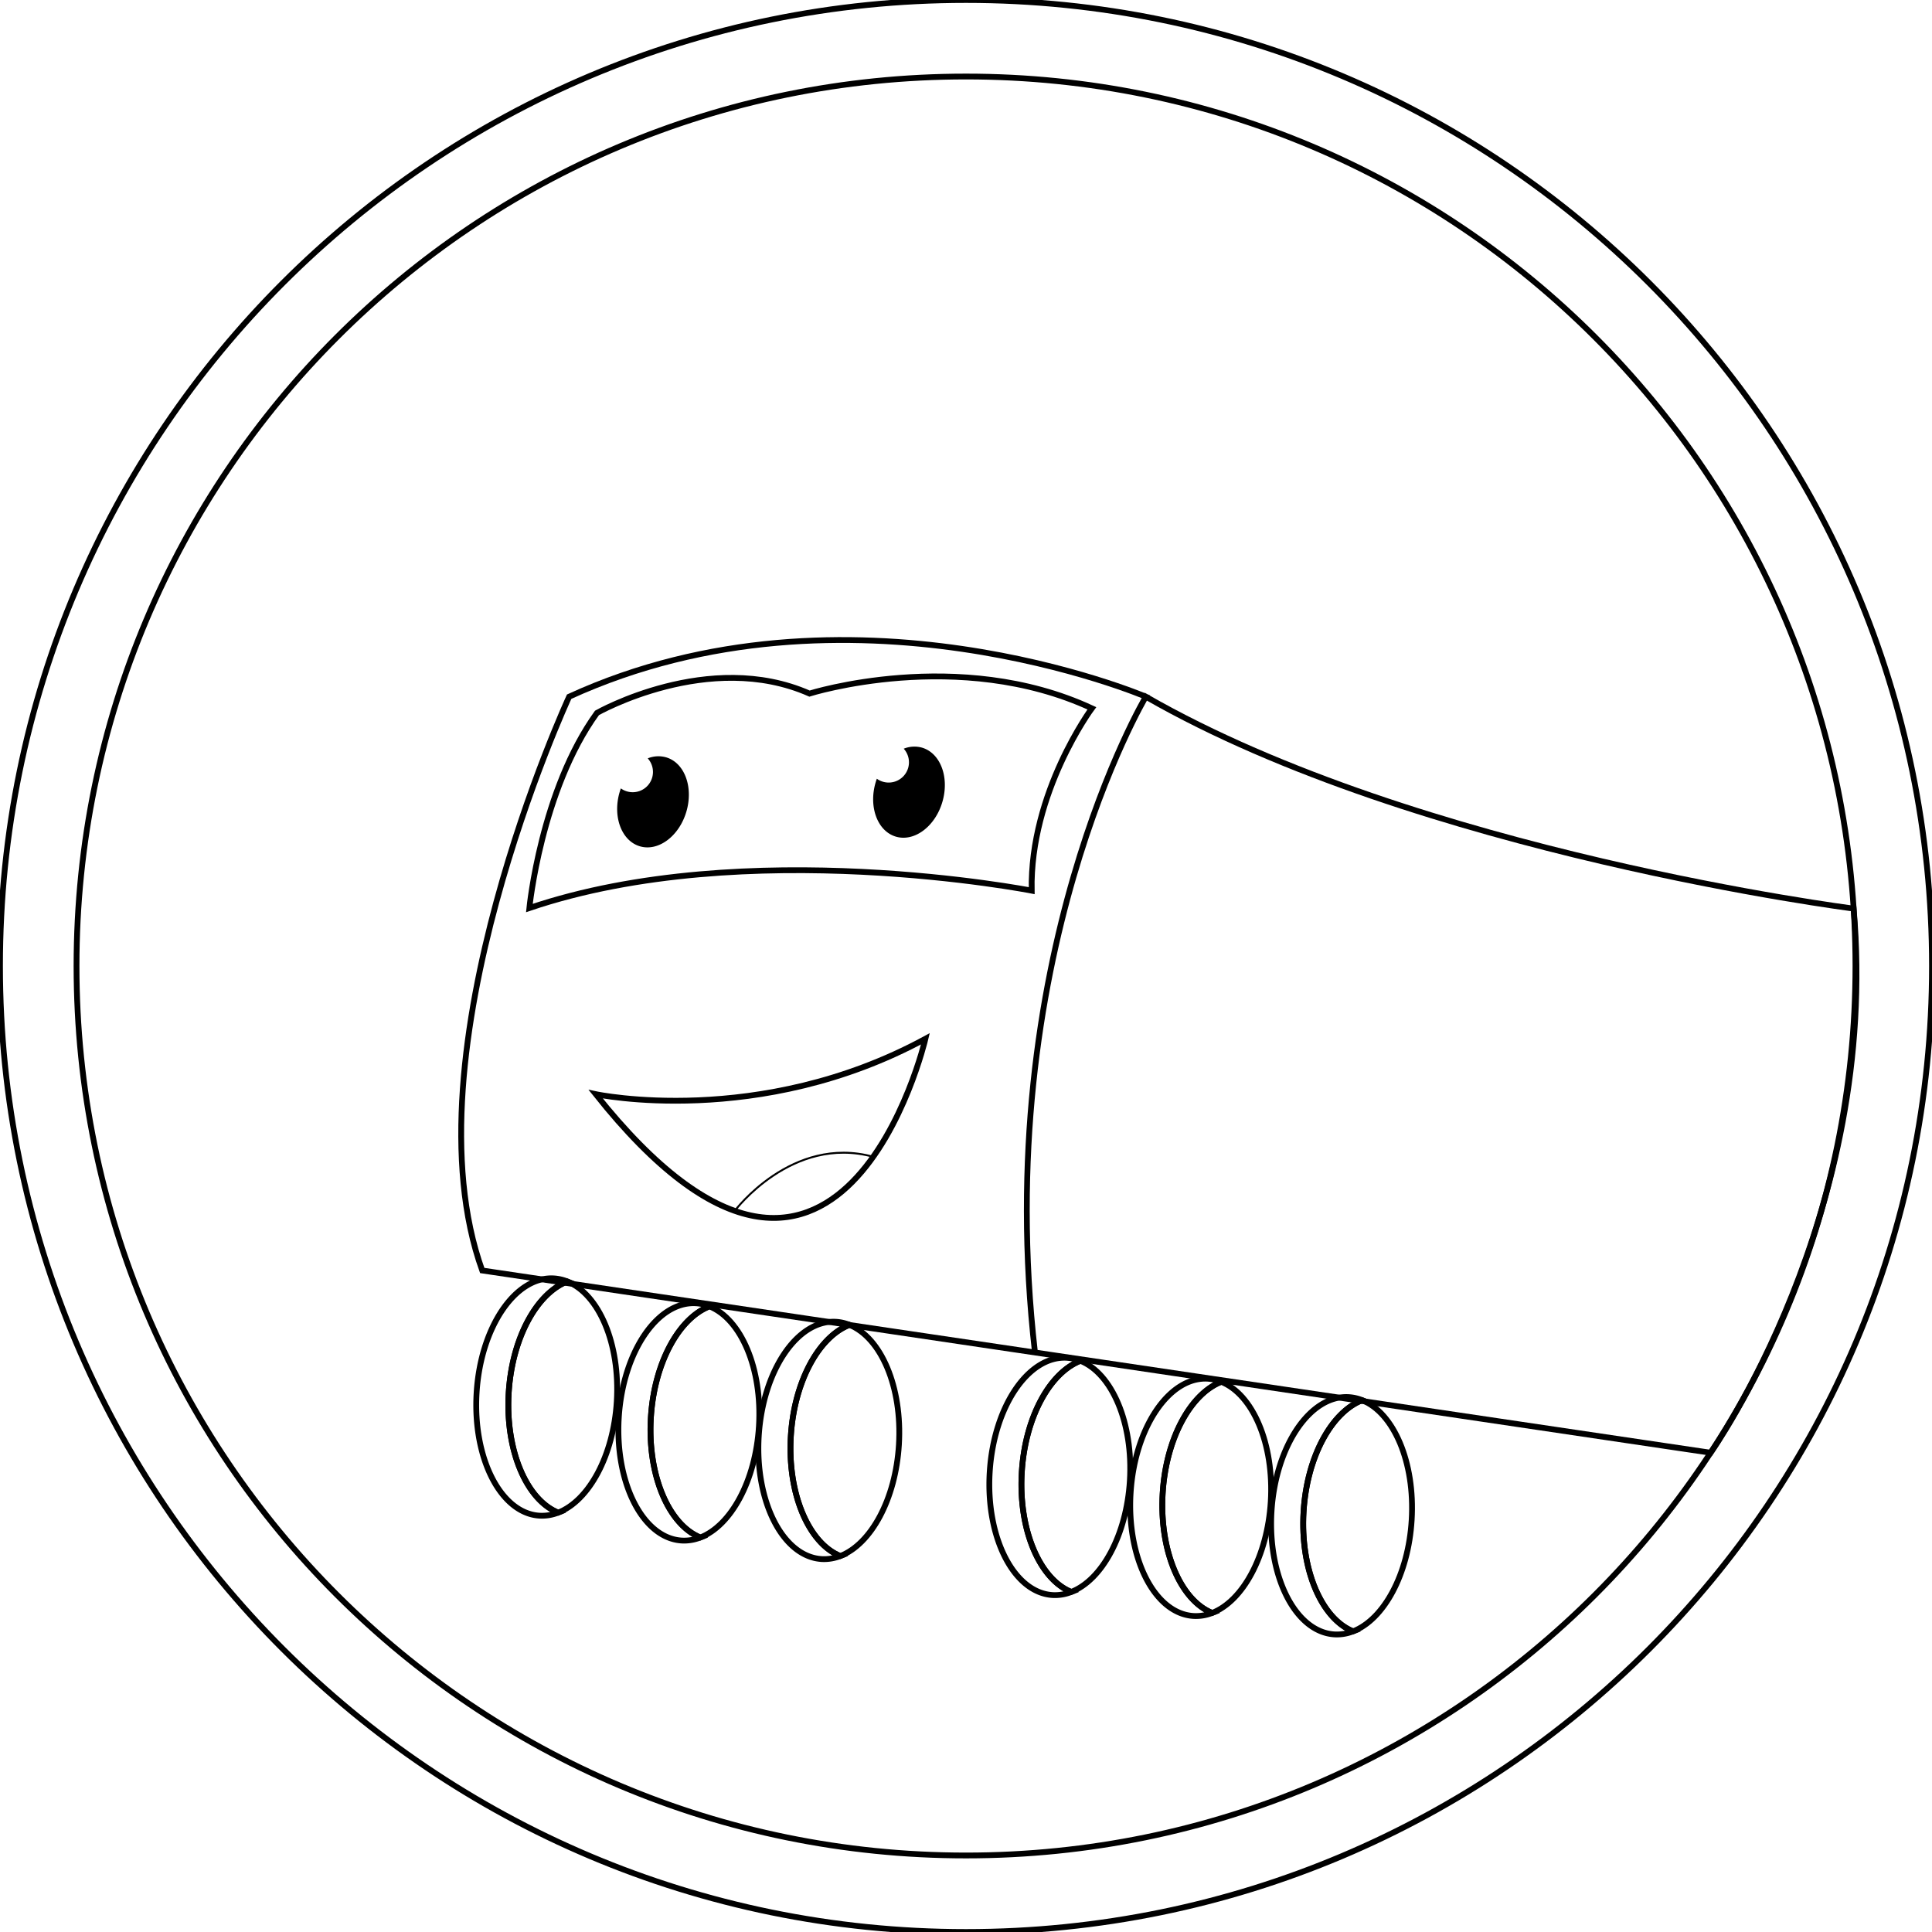 <svg xmlns="http://www.w3.org/2000/svg" viewBox="0 0 1000 1000"><defs><style>.cls-1,.cls-2{fill:none;stroke:#000;stroke-miterlimit:10;}.cls-1{stroke-width:3px;}</style></defs><title>death</title><g id="Layer_1" data-name="Layer 1"><path class="cls-1" d="M500,0C223.86,0,0,223.86,0,500s223.86,500,500,500,500-223.86,500-500S776.14,0,500,0Zm0,960.39C245.74,960.39,39.61,754.26,39.61,500S245.74,39.61,500,39.61,960.39,245.74,960.39,500,754.26,960.39,500,960.39Z"/></g><g id="Layer_2" data-name="Layer 2"><path class="cls-1" d="M959.44,470.28S734.08,441.59,593.09,360.6c0,0-80.69,135.46-57.39,339.43-23.3-204,57.39-339.43,57.39-339.43s-154.49-66-298.49,0c0,0-85.5,184.49-45,297l635.81,94.33S973.31,628,959.44,470.28Z"/><path class="cls-1" d="M274,470s6-61,35-101c0,0,58-33,110-10,0,0,77.15-24.38,146.15,7.62,0,0-32.15,43.44-31.15,94.38C534,461,386,432,274,470Z"/><path d="M344.8,392a14.65,14.65,0,0,0-9.53.53,10.49,10.49,0,0,1-13.92,15.54c-.22.6-.43,1.22-.61,1.85-3.76,12.71.93,25.3,10.46,28.12s20.31-5.2,24.06-17.92S354.33,394.8,344.8,392Z"/><path d="M477.3,387a14.65,14.65,0,0,0-9.53.53,10.49,10.49,0,0,1-13.92,15.54c-.22.6-.43,1.22-.61,1.85-3.76,12.71.93,25.3,10.46,28.12s20.31-5.2,24.06-17.92S486.83,389.86,477.3,387Z"/><path class="cls-1" d="M308.33,566.33S393,584.33,479,537.67C479,537.67,435,725.67,308.33,566.33Z"/><path class="cls-2" d="M380.29,626.74s29.59-39.51,71.65-28C451.94,598.78,428.25,642.82,380.29,626.74Z"/><path class="cls-1" d="M528.88,762c1.71-28.33,14.49-51.47,30.33-57.63a22.22,22.22,0,0,0-6.94-1.58c-20-1.21-37.94,25.3-40,59.21s12.52,62.39,32.56,63.6A22.71,22.71,0,0,0,554.5,824C538.15,817.44,527.07,791.81,528.88,762Z"/><path class="cls-1" d="M584.82,766.34c1.81-29.85-9.28-55.48-25.62-62-15.84,6.16-28.61,29.3-30.33,57.63-1.81,29.85,9.28,55.48,25.62,62C570.33,817.82,583.11,794.67,584.82,766.34Z"/><path class="cls-1" d="M601.81,772.83c1.71-28.33,14.49-51.47,30.33-57.63a22.22,22.22,0,0,0-6.94-1.58c-20-1.21-37.94,25.3-40,59.21s12.52,62.39,32.56,63.6a22.71,22.71,0,0,0,9.66-1.58C611.08,828.31,600,802.69,601.81,772.83Z"/><path class="cls-1" d="M657.75,777.22c1.81-29.85-9.28-55.48-25.62-62-15.84,6.16-28.61,29.3-30.33,57.63-1.81,29.85,9.28,55.48,25.62,62C643.26,828.7,656,805.55,657.75,777.22Z"/><path class="cls-1" d="M674.74,782.36c1.71-28.33,14.49-51.47,30.33-57.63a22.22,22.22,0,0,0-6.94-1.58c-20-1.21-37.94,25.3-40,59.21s12.52,62.39,32.56,63.6a22.71,22.71,0,0,0,9.66-1.58C684,837.84,672.93,812.21,674.74,782.36Z"/><path class="cls-1" d="M730.68,786.75c1.81-29.85-9.28-55.48-25.62-62-15.84,6.16-28.61,29.3-30.33,57.63-1.81,29.85,9.28,55.48,25.62,62C716.19,838.22,729,815.07,730.68,786.75Z"/><path class="cls-1" d="M263.3,720.91c1.71-28.33,14.49-51.47,30.33-57.63a22.22,22.22,0,0,0-6.94-1.58c-20-1.21-37.94,25.3-40,59.21s12.52,62.39,32.56,63.6a22.71,22.71,0,0,0,9.66-1.58C272.58,776.39,261.5,750.77,263.3,720.91Z"/><path class="cls-1" d="M319.25,725.3c1.81-29.85-9.28-55.48-25.62-62-15.84,6.16-28.61,29.3-30.33,57.63-1.81,29.85,9.28,55.48,25.62,62C304.76,776.78,317.54,753.63,319.25,725.3Z"/><path class="cls-1" d="M336.89,733.78c1.71-28.33,14.49-51.47,30.33-57.63a22.22,22.22,0,0,0-6.94-1.58c-20-1.21-37.94,25.3-40,59.21s12.52,62.39,32.56,63.6a22.71,22.71,0,0,0,9.66-1.58C346.16,789.26,335.08,763.63,336.89,733.78Z"/><path class="cls-1" d="M392.83,738.17c1.81-29.85-9.28-55.48-25.62-62-15.84,6.16-28.61,29.3-30.33,57.63-1.81,29.85,9.28,55.48,25.62,62C378.34,789.64,391.12,766.49,392.83,738.17Z"/><path class="cls-1" d="M409.34,743.37c1.71-28.33,14.49-51.47,30.33-57.63a22.22,22.22,0,0,0-6.94-1.58c-20-1.21-37.94,25.3-40,59.21s12.52,62.39,32.56,63.6a22.71,22.71,0,0,0,9.66-1.58C418.62,798.85,407.53,773.22,409.34,743.37Z"/><path class="cls-1" d="M465.28,747.76c1.81-29.85-9.28-55.48-25.62-62-15.84,6.16-28.61,29.3-30.33,57.63-1.81,29.85,9.28,55.48,25.62,62C450.79,799.23,463.57,776.09,465.28,747.76Z"/></g></svg>
